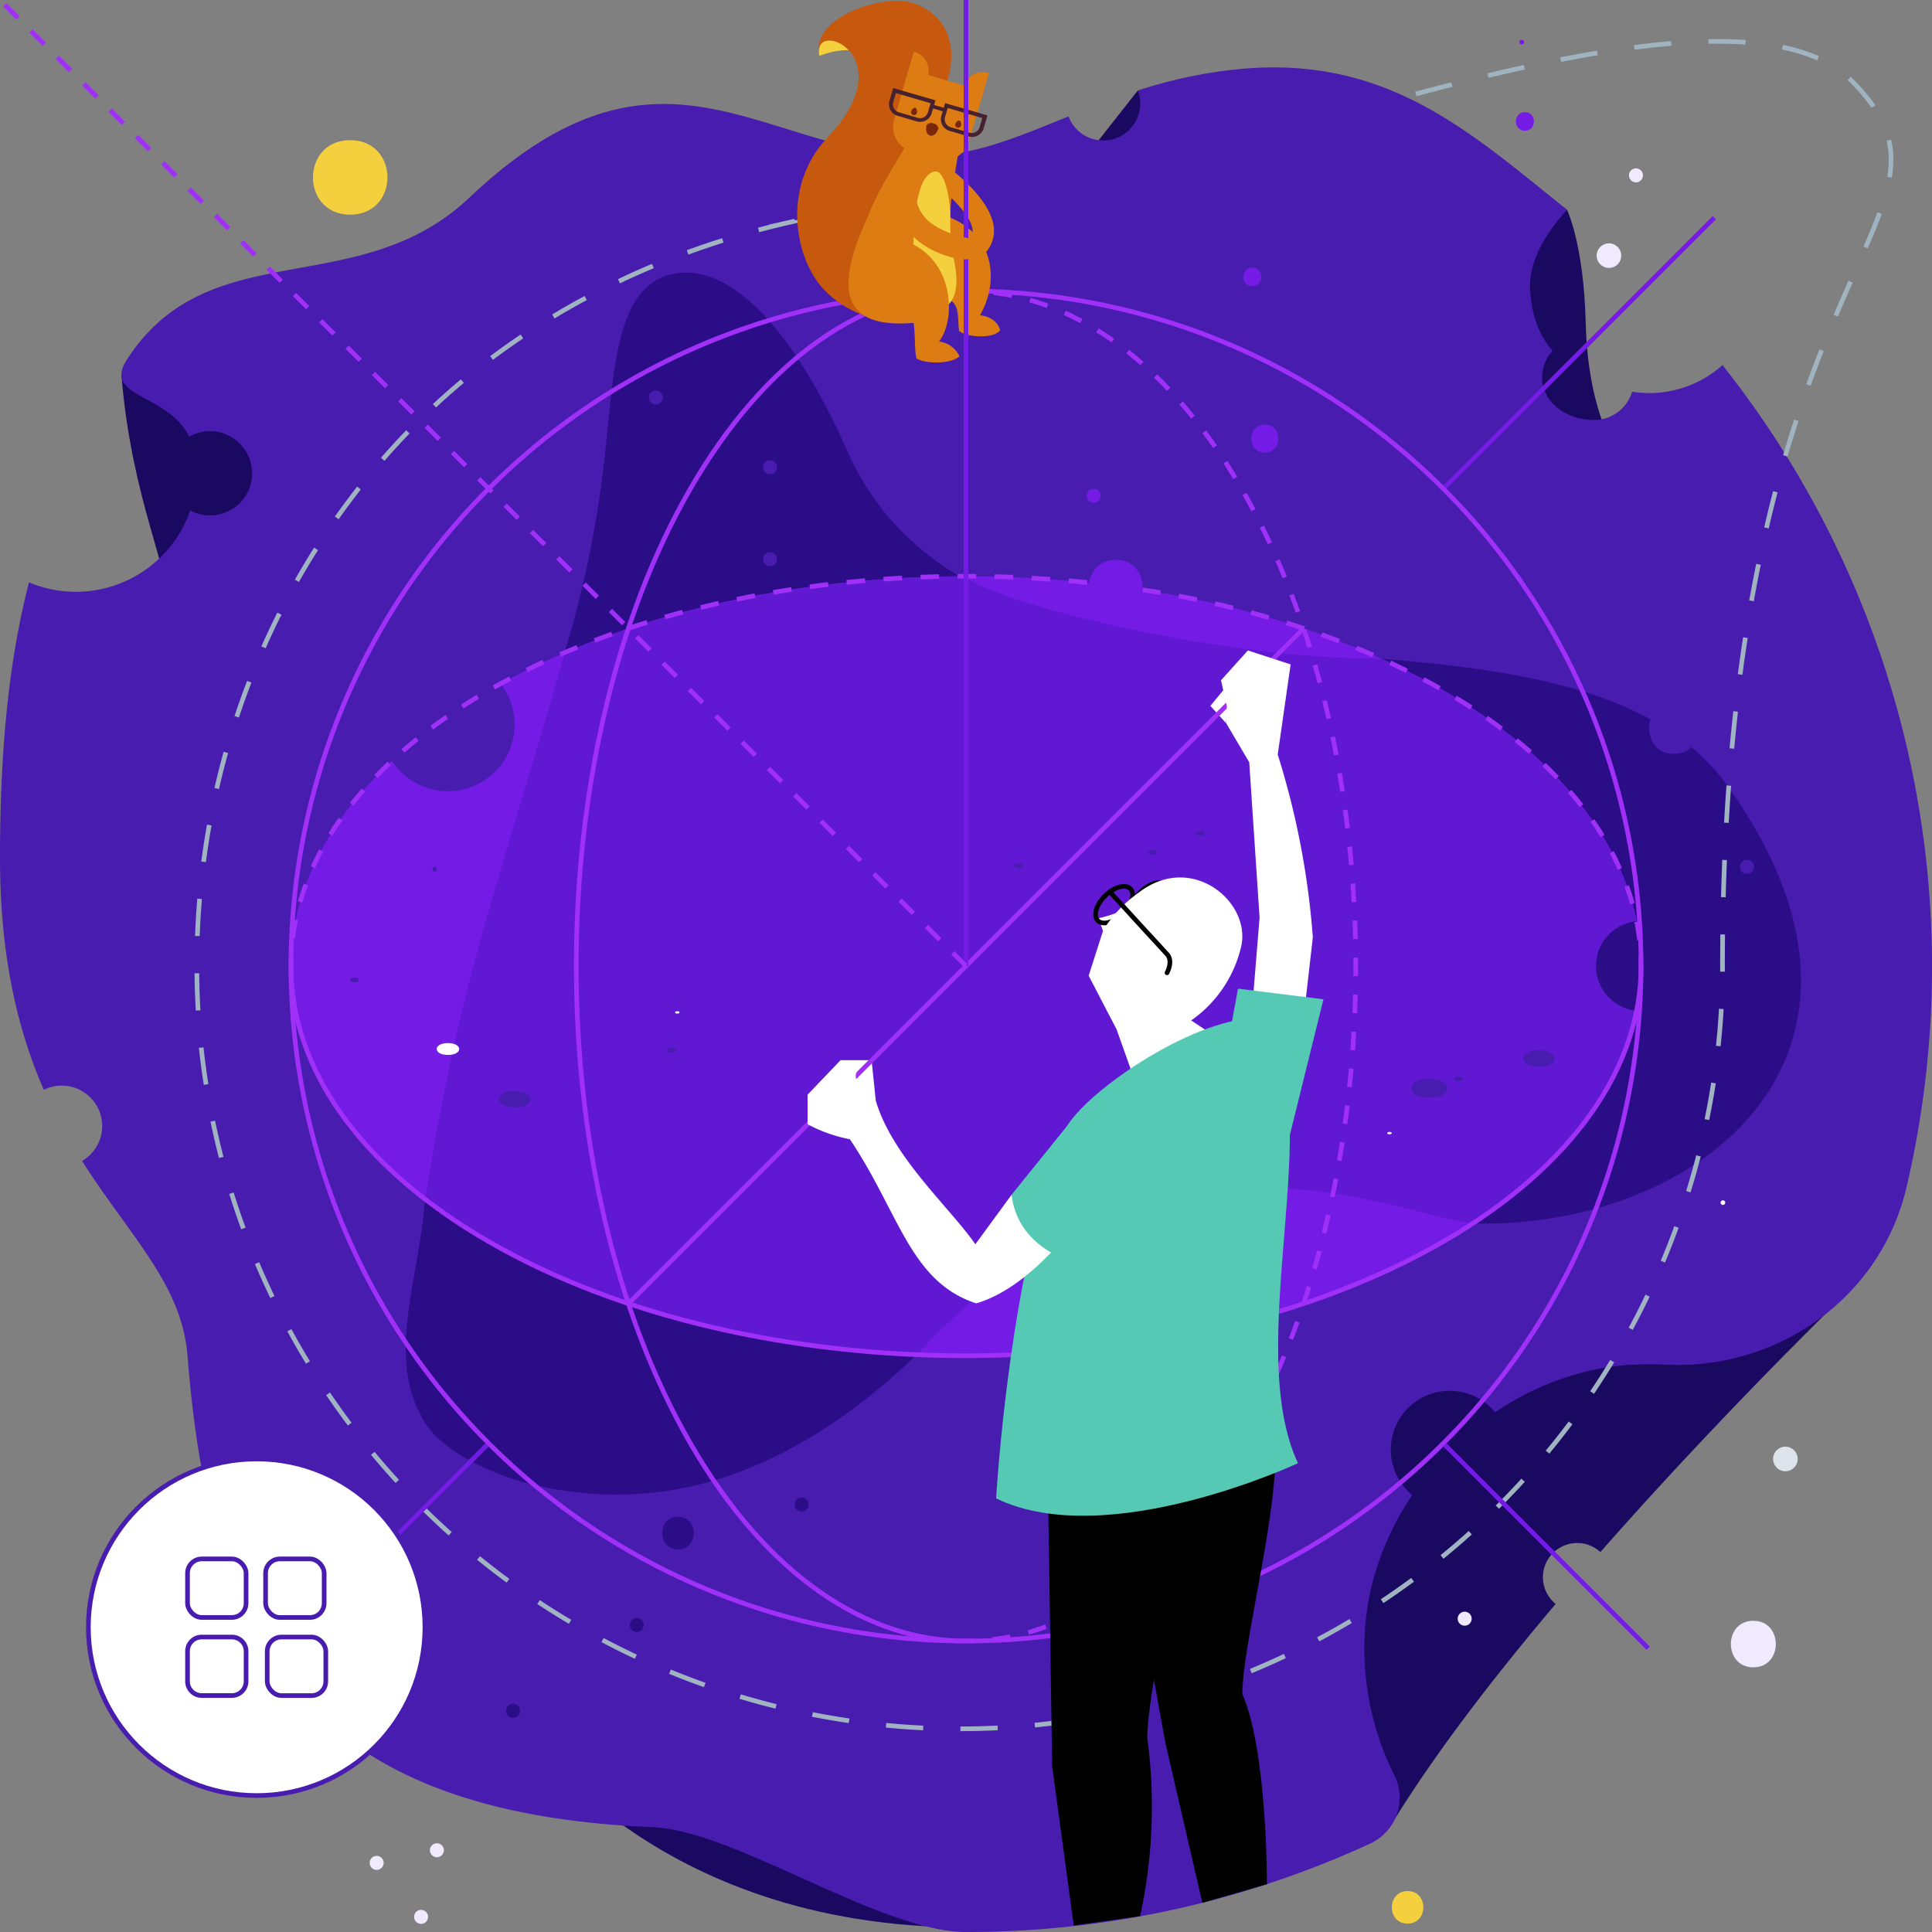<svg xmlns="http://www.w3.org/2000/svg" viewBox="0 0 415 415"><rect x="0" y="0" width="415" height="415" fill="#808080" stroke="none"/><defs><style>.cls-1{fill:#1a0960;}.cls-2{fill:#471caf;}.cls-3{fill:#2b0e87;}.cls-4{fill:#741ce5;}.cls-5{fill:#6118d3;}.cls-10,.cls-12,.cls-13,.cls-19,.cls-21,.cls-22,.cls-25,.cls-6,.cls-7,.cls-9{fill:none;}.cls-6{stroke:#a0b3c1;stroke-dasharray:8;}.cls-10,.cls-12,.cls-13,.cls-20,.cls-21,.cls-22,.cls-25,.cls-6,.cls-7,.cls-9{stroke-miterlimit:10;}.cls-19,.cls-7{stroke:#000;}.cls-20,.cls-8{fill:#fff;}.cls-9{stroke:#741ce5;}.cls-10,.cls-12,.cls-13,.cls-25{stroke:#a02ff7;}.cls-11{fill:#55c9b3;}.cls-12{stroke-dasharray:3.98 3.98;}.cls-13{stroke-dasharray:3.98 3.98;}.cls-14{fill:#dd7c12;}.cls-15{fill:#f4d03e;}.cls-16{fill:#c6590e;}.cls-17{fill:#7a270e;}.cls-18{fill:#47212d;}.cls-19{stroke-linecap:round;stroke-linejoin:round;}.cls-20,.cls-21,.cls-22{stroke:#471caf;}.cls-22{fill-rule:evenodd;}.cls-23{fill:#dee4eb;}.cls-24{fill:#f1e9fe;}.cls-25{stroke-dasharray:4;}</style></defs><title>math-and-logic</title><g id="math_and_logic"><path class="cls-1" d="M269.17,283.54s4.75,122,30.16,107.64c9.06-14.74,21.65-31.06,34.83-46.65a7.36,7.36,0,1,1,9.61-11.14c27.51-31.29,54.44-57.11,54.44-57.11Z"/><path class="cls-1" d="M336.57,45,317.72,61.48l16.21,32.75,14.32,4.27s-7.13-8.4-7.64-29.23C340.19,52.26,336.57,45,336.57,45Z"/><path class="cls-1" d="M244.4,19.44,232.25,34.88C248.52,43.09,249,24,244.4,19.44Z"/><path class="cls-1" d="M26.08,80.48c2.14,27.14,11.28,44.06,8.55,45.8s4.71,6.19,9.66,0,3.47-17.59,3.47-30.22S37.07,80.69,26.08,80.48Z"/><path class="cls-1" d="M207.5,414c-67.6,0-94.9-42.64-94.9-42.64Z"/><path class="cls-2" d="M370,78.43a23.6,23.6,0,0,1-17.47,5.94c-.66-.05-1.3-.13-1.94-.23a8.52,8.52,0,0,1-8.16,6.07c-6.69,0-11.18-4.39-11.18-9.09a8.48,8.48,0,0,1,2.24-5.75c-3.12-3.7-4.44-7.8-4.8-12.87-.48-6.72,3.83-12.89,7.91-17.46-20.45-16.28-38.18-33-69.73-30.26a100.85,100.85,0,0,0-22.44,4.66A7.94,7.94,0,0,1,229.52,25c-10.87,4.42-20.52,8.54-30.88,8.54-34.69,0-56.32-30.39-97.86,8.95C77,65,44.91,49.89,27.29,77.2c-6.47,10,15,6.15,15,24a26,26,0,0,1-36.06,23.9C2.26,140.45,0,159,0,184.35c0,21.57,4,37.32,9.41,49.75a8.68,8.68,0,0,1,8.22,15.28c10.27,16.17,21.44,26.5,22.65,41.84,4.9,62.51,26,98.21,100,101.27,17.58.73,48.83,22.51,67.23,22.51a206.78,206.78,0,0,0,86.82-19,10.83,10.83,0,0,0,5.14-14.76,60.92,60.92,0,0,1-6.33-30.18c1.42-30,28-56.53,57.95-57.94,2.13-.1,4.25-.09,6.33,0,24.32,1.33,46.5-14.27,52.08-38A207.86,207.86,0,0,0,370,78.43Z"/><path class="cls-3" d="M114.83,319c-8.38-1.93-19.6-7-23.55-13.4-8.65-13.92-1.18-30.65,0-48,2.58-36.69,19.58-83.19,30-117.45a229.65,229.65,0,0,0,8.73-43.23c1.87-16.59,2.1-34.75,13.8-37.91,10.08-2.71,24,6.07,38.23,37.91,30.67,68.78,153.21,21.5,189.23,72.15,45.94,64.58-19.27,103.58-71.77,91.6-43.1-9.83-79.18,8-102.55,30.3C173.47,313.42,146.44,326.29,114.83,319Z"/><circle class="cls-1" cx="311.39" cy="311.39" r="12.64"/><path class="cls-4" d="M310,266.7c-56.63,32.69-148.43,32.69-205.06,0S48.34,181,105,148.3s148.43-32.69,205.06,0c28.31,16.35,42.47,37.78,42.47,59.2S338.34,250.35,310,266.7Z"/><circle class="cls-2" cx="96.22" cy="155.64" r="14.32"/><path class="cls-5" d="M316.37,262.79C340.45,247,352.5,227.26,352.5,207.5c0-21.42-14.16-42.85-42.47-59.2-4.27-2.46-8.76-4.72-13.4-6.81-32.52,0-79-10.59-89.63-17.7-29.77.06-60.48,5.78-85.66,16.36-14.11,49.66-22.71,70.32-30,117.45A124.46,124.46,0,0,0,105,266.7c25.64,14.8,58.5,22.88,92,24.27C248.5,234.87,299.54,261,316.37,262.79Z"/><path class="cls-6" d="M304.12,20.19c38.74-10.38,78.67-17.79,93.57-2.88C427.35,47,370,54.91,370,207.5a163.86,163.86,0,0,1-327.72,0c0-45.4,17.74-87.35,47.57-117,21.36-21.25,49.26-35.79,79.67-42.73a164.29,164.29,0,0,1,36.62-4.11"/><circle class="cls-3" cx="352.5" cy="207.5" r="9.68"/><ellipse class="cls-7" cx="246.91" cy="193.52" rx="4.9" ry="2.72" transform="translate(-65.01 226.97) rotate(-44.21)"/><polygon class="cls-8" points="188.12 236.43 187.22 227.73 180.6 227.73 184.66 235.9 188.12 236.43"/><polygon class="cls-8" points="263.34 155.31 259.99 151.63 264.16 146.57 263.34 155.31"/><line class="cls-9" x1="310.03" y1="104.97" x2="368.25" y2="46.75"/><line class="cls-10" x1="134.99" y1="280.01" x2="280.01" y2="134.99"/><line class="cls-9" x1="59.28" y1="355.72" x2="104.68" y2="310.32"/><path class="cls-8" d="M278.79,229.46l3.21-28.1a173.12,173.12,0,0,0-7.54-39.28l2.77-19.36-9.18-3-5.77,6.4,1.26,5.66-.2,3.49,5,8.47,2.22,33.36-1.38,16.93Z"/><polygon class="cls-11" points="276.23 247.18 284.28 214.65 265.93 212.37 261.12 238.46 276.23 247.18"/><circle class="cls-10" cx="207.5" cy="207.5" r="145" transform="translate(-85.95 207.5) rotate(-45)"/><path class="cls-10" d="M62.5,207.5c0-.67,0-1.33,0-2"/><path class="cls-12" d="M62.87,201.54c2.38-19.4,16.41-38.41,42.1-53.24,56.62-32.69,148.43-32.69,205.06,0,26.56,15.34,40.66,35.14,42.31,55.21"/><path class="cls-10" d="M352.46,205.5c0,.67,0,1.33,0,2"/><path class="cls-10" d="M207.5,62.5c.67,0,1.33,0,2,0"/><path class="cls-13" d="M213.46,62.86c19.39,2.39,38.41,16.42,53.24,42.11,32.69,56.62,32.69,148.43,0,205.06-15.34,26.55-35.14,40.66-55.21,42.31"/><path class="cls-10" d="M209.5,352.46c-.67,0-1.33,0-2,0"/><path class="cls-10" d="M62.5,207.5c0,21.43,14.16,42.85,42.47,59.2,56.63,32.69,148.43,32.69,205.06,0,28.31-16.35,42.47-37.78,42.47-59.2"/><path class="cls-10" d="M207.5,62.5c-21.43,0-42.85,14.16-59.2,42.47-32.69,56.63-32.69,148.43,0,205.06,16.35,28.31,37.78,42.47,59.2,42.47"/><path class="cls-14" d="M195,41.38c-5.72,12.59-8.3,24.77,9.34,23.24,1.84,1.31,1.32,4.15,1.68,6.48,2,1.54,7.65,1.59,8.82-.17-.83-3-4.33-3.22-4.33-3.22,4.18-7.24,3.37-17.84-8-21.59C197,44,195,41.38,195,41.38Z"/><path class="cls-14" d="M209,55.09a2.3,2.3,0,0,0,2.4-.54A6.85,6.85,0,0,0,213.49,49c-.56-6.44-9.6-13-10.62-13.68a2.3,2.3,0,0,0-2.65,3.76c3.21,2.26,8.41,7.06,8.69,10.32a2.24,2.24,0,0,1-.73,1.92,2.3,2.3,0,0,0,.85,3.79Z"/><path class="cls-15" d="M176,12c7.54-2.9,9.73.81,9.73-3.18s-5.58-2.24-5.58-2.24S175,8,176,12Z"/><path class="cls-16" d="M201.08,68S187,72.63,177,62.22c-6.24-6.51-9.29-22.11.76-32.69C194.5,11.88,174.22,3.63,176,12,173.91,3.75,189.71-1.43,196.09.65s13.08,9.41,3.35,25.68S194.38,67.24,201.08,68Z"/><path class="cls-14" d="M193.8,66.38c7.56.1,12.66-3,11.49-8.24-3-13.44.59-21.65.8-28.35.21-5.64-10.53-5.32-10.53-1.38s-11.49,15.35-11.49,29.8C184.07,66,193.8,66.38,193.8,66.38Z"/><path class="cls-15" d="M196.2,56.7c-.16-11.17,1-19.23,4.62-19.87,2.36-.41,3.52,7.38,3.28,10.83a47.29,47.29,0,0,0,1,9.13c1.79,10.17-3.71,10.95-11.27,10.85C195.08,66.36,196.36,67.87,196.2,56.7Z"/><path class="cls-14" d="M197.91,17.1h5.82a5.46,5.46,0,0,1,5.46,5.46V33.84a0,0,0,0,1,0,0H192.46a0,0,0,0,1,0,0V22.56A5.46,5.46,0,0,1,197.91,17.1Z" transform="matrix(-0.96, -0.28, 0.28, -0.96, 386.56, 105.97)"/><path class="cls-14" d="M210,24l2.4-8.28c-4-1.16-5.42,2.78-5.42,2.78S205.94,22.86,210,24Z"/><path class="cls-14" d="M193.89,19.36l2.4-8.28c4,1.17,3.09,5.26,3.09,5.26S197.9,20.52,193.89,19.36Z"/><path class="cls-17" d="M199.05,26.86a1.29,1.29,0,0,1,1.47-.34,1.33,1.33,0,0,1,1.06,1.07c-.21.7-.88,1.8-1.82,1.52S198.85,27.56,199.05,26.86Z"/><path class="cls-17" d="M205.2,26.64a.64.64,0,0,0,1.23.35c.1-.33,0-1-.35-1.1S205.3,26.3,205.2,26.64Z"/><path class="cls-17" d="M195.72,23.9a.64.64,0,0,0,1.23.36c.1-.34,0-1-.34-1.1S195.82,23.56,195.72,23.9Z"/><path class="cls-18" d="M191.86,18.91l-.8,2.75a2.6,2.6,0,0,0,1.77,3.22l4.09,1.19a2.6,2.6,0,0,0,3.22-1.77l.29-1,2.06.6-.28,1A2.6,2.6,0,0,0,204,28.12l4.08,1.19a2.61,2.61,0,0,0,3.23-1.77l.8-2.76L203,22.15l-.28,1-2.07-.6.28-1Zm11.72,4.28L211,25.36l-.57,1.94a1.75,1.75,0,0,1-2.17,1.2l-4.09-1.19A1.75,1.75,0,0,1,203,25.14ZM192.44,20l7.45,2.17-.56,1.94a1.76,1.76,0,0,1-2.18,1.2l-4.08-1.19a1.76,1.76,0,0,1-1.2-2.17Z"/><path class="cls-14" d="M186.32,46.75c-5.73,12.58-7.71,24.13,9.93,22.6.39,2.62.15,6.3.65,7.67,2.22,1.27,7.59,1.11,9.19-.49a5.48,5.48,0,0,0-4.4-3.16c3.72-4.63,3.5-18.13-7.89-21.88C188.33,49.33,186.32,46.75,186.32,46.75Z"/><path class="cls-8" d="M252.77,228.58l6.33-7.24-3.23-2.15a26.7,26.7,0,0,0,10.79-16.12c2.15-10.67-14.08-22.61-26.06-7.29a27.39,27.39,0,0,1-4.67,1.47l1,2.71-3.08,9.62,6,11.54,3.26,9.18S249.67,230.72,252.77,228.58Z"/><ellipse class="cls-7" cx="239.32" cy="194.33" rx="4.9" ry="2.72" transform="translate(-67.73 221.91) rotate(-44.21)"/><path class="cls-8" d="M244.25,192a27,27,0,0,0-7.34,7.94s10.14-5.89,10-6.36S244.25,192,244.25,192Z"/><path class="cls-19" d="M238.4,191.56s10.88,11.92,12.28,13.4,0,4,0,4"/><path d="M225,311.86l1,67.47,4.64,34.27,14.25-2a110.18,110.18,0,0,0,1.53-38.4c.52-17.7,14.73-68.94,14.73-68.94Z"/><path d="M268.81,284.3s5.12,19.4,5.12,28.48c0,14.64-7.07,41-7.07,51.14,5.37,12.1,5.28,40.81,5.28,40.81l-13.87,4-7.93-34.29-11-60.53Z"/><path class="cls-11" d="M272.06,218.93c13.19,20.94-5.2,69.74,6.75,95.37,0,0-40.94,19.16-64.84,7.56,0,0,2.86-50.8,15.22-80C234.91,232.9,259.61,216.89,272.06,218.93Z"/><path class="cls-8" d="M217.28,256.65l-7.77,10.62c-5.45-7.88-17.81-18.71-21.39-30.84C182,232.08,184.2,230,184.2,230l-3.6-2.31-7.13,7.45v6.35a31.84,31.84,0,0,0,9.08,3.22c10.63,15.77,12.88,30.58,27.14,35.26,12.2-3.54,22.4-18.55,22.4-18.55Z"/><path class="cls-11" d="M229.19,241.89l-11.91,14.76c1.5,12.2,14.38,14.75,14.38,14.75l15.25-22Z"/><line class="cls-9" x1="207.5" x2="207.5" y2="207.5"/><line class="cls-9" x1="310.32" y1="310.32" x2="354.03" y2="354.03"/><circle class="cls-20" cx="55.13" cy="349.54" r="36.15"/><rect class="cls-21" x="40.28" y="334.86" width="12.58" height="12.58" rx="3.06"/><rect class="cls-21" x="57.05" y="334.86" width="12.58" height="12.58" rx="3.06"/><rect class="cls-21" x="57.4" y="351.64" width="12.58" height="12.58" rx="3.06"/><path class="cls-22" d="M49.8,364.21H43.34a3.06,3.06,0,0,1-3.06-3.06V354.7a3.05,3.05,0,0,1,3.06-3.06H49.8a3.06,3.06,0,0,1,3.06,3.06v6.45a3.07,3.07,0,0,1-3.06,3.06"/><circle class="cls-23" cx="383.51" cy="313.39" r="2.64"/><circle class="cls-24" cx="345.61" cy="54.91" r="2.64"/><line class="cls-25" x1="207.5" y1="207.5" x2="0.71" y2="0.71"/><path class="cls-14" d="M207.06,55.67a2.29,2.29,0,0,0,2.65-1.79c.12-.57.47-2.34.47-2.34s-1.57-.24-2.24-.38c-4.45-.94-8.32-2.71-9.94-5.38a8.93,8.93,0,0,1-1.27-6.63,2.29,2.29,0,1,0-4.42-1.23,13.43,13.43,0,0,0,1.76,10.24c2.31,3.81,6.39,6.35,12.14,7.56Z"/><path class="cls-4" d="M239.67,120.25c-7.72,0-7.74,12,0,12S247.4,120.25,239.67,120.25Z"/><path class="cls-4" d="M234.9,105a1.5,1.5,0,0,0,0,3A1.5,1.5,0,0,0,234.9,105Z"/><path class="cls-4" d="M271.69,91.23c-3.86,0-3.86,6,0,6S275.56,91.23,271.69,91.23Z"/><path class="cls-4" d="M269,57.48c-2.58,0-2.58,4,0,4S271.55,57.48,269,57.48Z"/><path class="cls-4" d="M327.56,24.09c-2.57,0-2.57,4,0,4S330.14,24.09,327.56,24.09Z"/><path class="cls-4" d="M326.88,8.56a.5.5,0,0,0,0,1A.5.5,0,0,0,326.88,8.56Z"/><path class="cls-24" d="M351.41,36.17a1.5,1.5,0,0,0,0,3A1.5,1.5,0,0,0,351.41,36.17Z"/><path class="cls-24" d="M93.85,395.94a1.5,1.5,0,0,0,0,3A1.5,1.5,0,0,0,93.85,395.94Z"/><path class="cls-24" d="M80.91,398.66a1.5,1.5,0,0,0,0,3A1.5,1.5,0,0,0,80.91,398.66Z"/><path class="cls-24" d="M90.45,410.25a1.5,1.5,0,0,0,0,3A1.5,1.5,0,0,0,90.45,410.25Z"/><path class="cls-24" d="M314.62,346.2a1.5,1.5,0,0,0,0,3A1.5,1.5,0,0,0,314.62,346.2Z"/><path class="cls-24" d="M376.62,348.15c-6.43,0-6.44,10,0,10S383.07,348.15,376.62,348.15Z"/><path class="cls-2" d="M359.54,150.94c-7.08,0-7.09,11,0,11S366.63,150.94,359.54,150.94Z"/><path class="cls-2" d="M375.26,184.71a1.5,1.5,0,0,0,0,3A1.5,1.5,0,0,0,375.26,184.71Z"/><path class="cls-2" d="M140.87,83.87a1.5,1.5,0,0,0,0,3A1.5,1.5,0,0,0,140.87,83.87Z"/><path class="cls-2" d="M165.4,98.86a1.5,1.5,0,0,0,0,3A1.5,1.5,0,0,0,165.4,98.86Z"/><path class="cls-2" d="M165.4,118.62a1.5,1.5,0,0,0,0,3A1.5,1.5,0,0,0,165.4,118.62Z"/><path class="cls-3" d="M172.21,321.67a1.5,1.5,0,0,0,0,3A1.5,1.5,0,0,0,172.21,321.67Z"/><path class="cls-3" d="M145.64,325.8c-4.51,0-4.51,7,0,7S150.15,325.8,145.64,325.8Z"/><path class="cls-3" d="M136.78,347.56a1.5,1.5,0,0,0,0,3A1.5,1.5,0,0,0,136.78,347.56Z"/><path class="cls-3" d="M110.21,366a1.5,1.5,0,0,0,0,3A1.5,1.5,0,0,0,110.21,366Z"/><path class="cls-15" d="M75.22,30.11c-10.65,0-10.67,16,0,16S85.9,30.11,75.22,30.11Z"/><path class="cls-15" d="M302.35,406.2c-4.5,0-4.51,7,0,7S306.87,406.2,302.35,406.2Z"/><path class="cls-2" d="M307.06,231.75c-5.15,0-5.15,4.06,0,4.06S312.22,231.75,307.06,231.75Z"/><path class="cls-2" d="M313.36,231.23c-1.28,0-1.29,1,0,1S314.65,231.23,313.36,231.23Z"/><path class="cls-2" d="M330.55,225.59c-4.5,0-4.51,3.56,0,3.56S335.06,225.59,330.55,225.59Z"/><path class="cls-2" d="M110.54,234.33c-4.5,0-4.51,3.56,0,3.56S115.05,234.33,110.54,234.33Z"/><path class="cls-2" d="M144.34,225.11c-1.28,0-1.28,1,0,1S145.63,225.11,144.34,225.11Z"/><path class="cls-2" d="M76.16,210c-1.28,0-1.29,1,0,1S77.45,210,76.16,210Z"/><path class="cls-2" d="M218.83,185.49c-1.29,0-1.29,1,0,1S220.12,185.49,218.83,185.49Z"/><path class="cls-2" d="M247.47,182.57c-1.28,0-1.28,1,0,1S248.76,182.57,247.47,182.57Z"/><path class="cls-2" d="M257.79,178.49c-1.29,0-1.29,1,0,1S259.08,178.49,257.79,178.49Z"/><path class="cls-2" d="M93.35,186.21a.5.5,0,0,0,0,1A.5.5,0,0,0,93.35,186.21Z"/><path class="cls-8" d="M96.22,224.06c-3.22,0-3.23,2.54,0,2.54S99.44,224.06,96.22,224.06Z"/><path class="cls-8" d="M145.49,217.21c-.64,0-.64.51,0,.51S146.13,217.21,145.49,217.21Z"/><path class="cls-8" d="M298.47,243.14c-.65,0-.65.51,0,.51S299.11,243.14,298.47,243.14Z"/><path class="cls-8" d="M370.09,257.83a.5.5,0,0,0,0,1A.5.5,0,0,0,370.09,257.83Z"/><circle class="cls-1" cx="45.11" cy="101.67" r="9.05"/></g></svg>